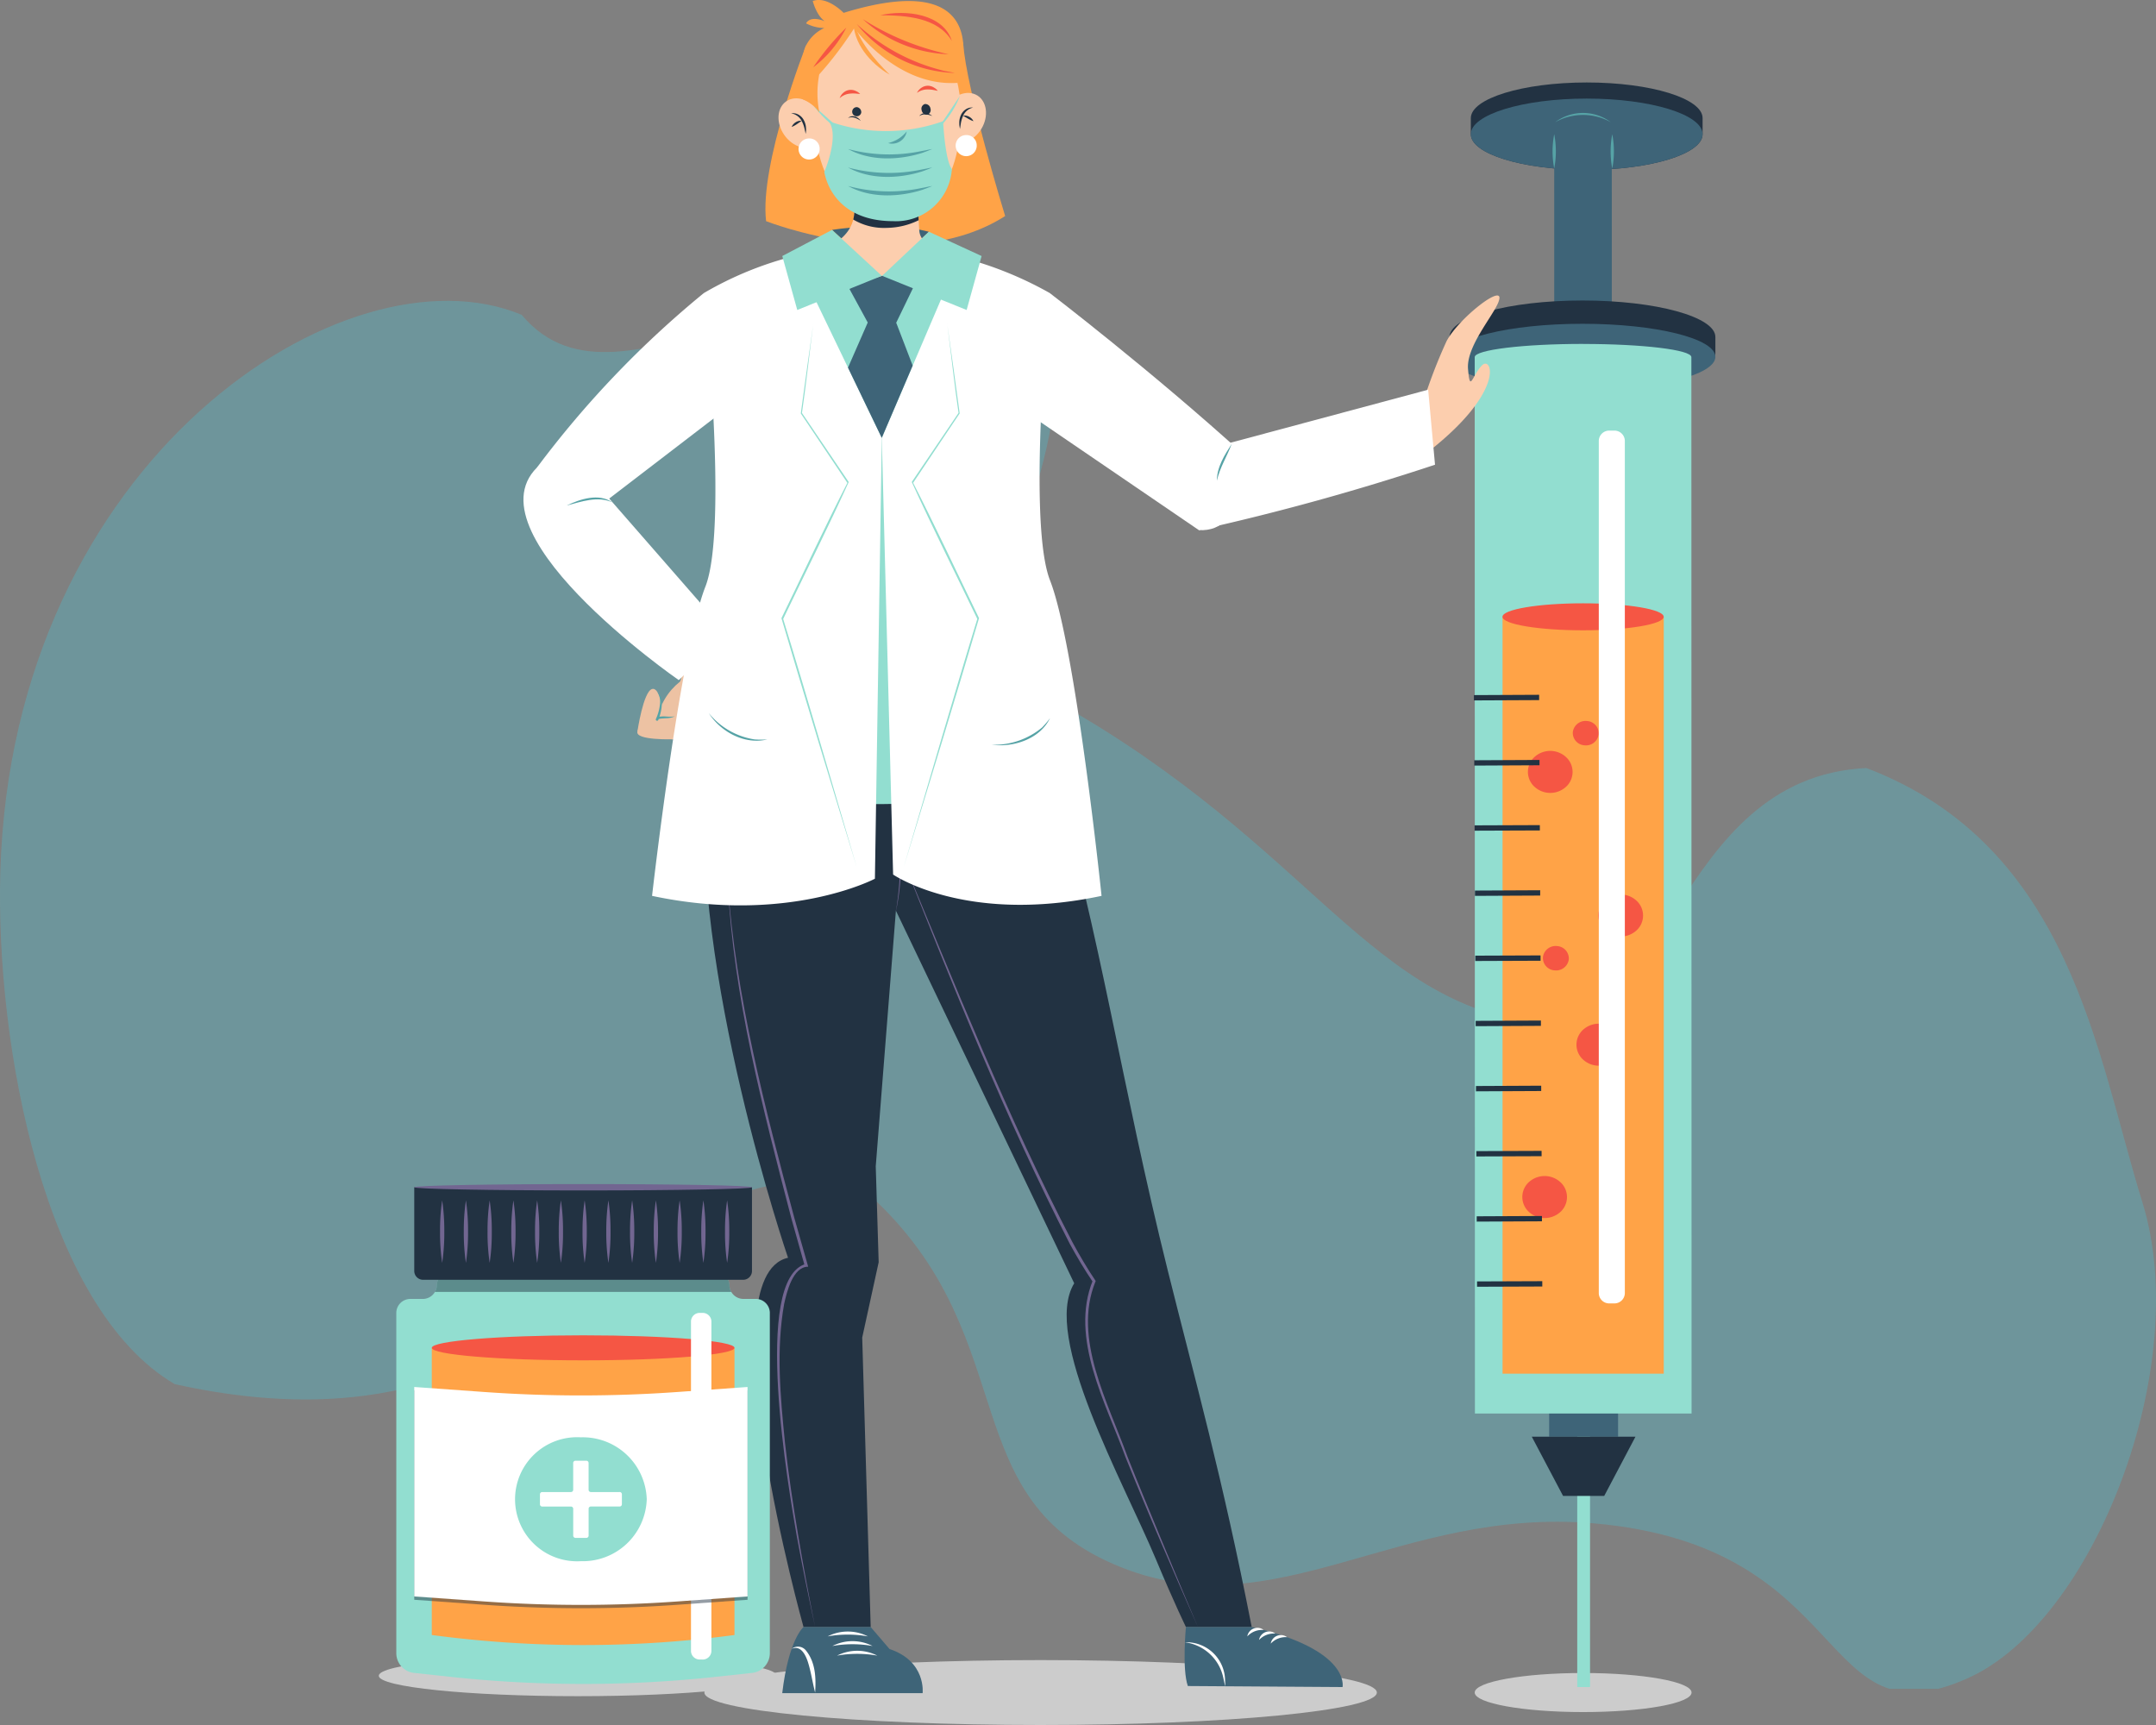 <svg xmlns="http://www.w3.org/2000/svg" xmlns:xlink="http://www.w3.org/1999/xlink" width="295" height="236" viewBox="0 0 295 236">
  <rect x="0" y="0" width="295" height="236" fill="#808080" stroke="none"/>
  <defs>
    <clipPath id="clip-path">
      <rect id="Rectangle_406767" data-name="Rectangle 406767" width="295" height="202.804" fill="#41cee2"/>
    </clipPath>
    <clipPath id="clip-path-2">
      <rect id="Rectangle_406766" data-name="Rectangle 406766" width="295.001" height="202.804" fill="#41cee2"/>
    </clipPath>
    <clipPath id="clip-path-4">
      <rect id="Rectangle_406764" data-name="Rectangle 406764" width="182.884" height="236" fill="none"/>
    </clipPath>
    <clipPath id="clip-path-6">
      <rect id="Rectangle_406761" data-name="Rectangle 406761" width="40.549" height="2.758" fill="none"/>
    </clipPath>
    <clipPath id="clip-path-7">
      <rect id="Rectangle_406762" data-name="Rectangle 406762" width="45.602" height="29.81" fill="none"/>
    </clipPath>
  </defs>
  <g id="Group_1112395" data-name="Group 1112395" transform="translate(-285 -4560.257)">
    <g id="Group_1112394" data-name="Group 1112394" transform="translate(285 4588.529)">
      <g id="Group_1112393" data-name="Group 1112393" transform="translate(0)" clip-path="url(#clip-path)">
        <g id="Group_1112392" data-name="Group 1112392" transform="translate(-0.001)">
          <g id="Group_1112391" data-name="Group 1112391" clip-path="url(#clip-path-2)">
            <g id="Group_1112390" data-name="Group 1112390" transform="translate(0.001)" opacity="0.28">
              <g id="Group_1112389" data-name="Group 1112389">
                <g id="Group_1112388" data-name="Group 1112388" clip-path="url(#clip-path)">
                  <path id="Path_887813" data-name="Path 887813" d="M293.137,136.211c-6.283-20.218-9.759-48.741-37.759-59.407C228.688,78.1,228.321,114.395,210,111.746c-24.108-3.485-31.5-26.15-69.153-46.027-12.269-6.476,11.769-40.217,0-47.583C112.44.358,85.378,31.47,71.378,14.8,47.417,4.806,1.657,34.494.046,91.013c-.68,23.863,6.073,59.643,23.86,70.077,58.806,13.046,63.81-39.547,96.139-24.879,20,19.259,10.371,40.752,33.333,49.926,21.32,8.518,38.12-8.281,64.667-6,36.022,3.1,30.337,30.555,51.232,21.175,17.232-7.736,30.829-42.677,23.86-65.1" transform="translate(-0.001 0)" fill="#41cee2"/>
                </g>
              </g>
            </g>
          </g>
        </g>
      </g>
    </g>
    <g id="Group_1112387" data-name="Group 1112387" transform="translate(336.827 4560.257)">
      <g id="Group_1112386" data-name="Group 1112386" clip-path="url(#clip-path-4)">
        <g id="Group_1112385" data-name="Group 1112385">
          <g id="Group_1112384" data-name="Group 1112384" clip-path="url(#clip-path-4)">
            <path id="Path_887690" data-name="Path 887690" d="M168.546,419.34c0,2.452-20.6,4.44-46.008,4.44s-46.007-1.988-46.007-4.44,20.6-4.441,46.007-4.441,46.008,1.988,46.008,4.441" transform="translate(-31.981 -187.78)" fill="#ccc"/>
            <path id="Path_887691" data-name="Path 887691" d="M287.275,420.8c0,1.476-6.642,2.672-14.836,2.672s-14.836-1.2-14.836-2.672,6.642-2.672,14.836-2.672,14.836,1.2,14.836,2.672" transform="translate(-107.649 -189.241)" fill="#ccc"/>
            <rect id="Rectangle_406754" data-name="Rectangle 406754" width="1.752" height="52.298" transform="translate(163.983 178.509)" fill="#92ded0"/>
            <path id="Path_887692" data-name="Path 887692" d="M288.4,25.488c0-2.694-7.1-4.877-15.857-4.876s-15.856,2.187-15.856,4.881c0,.379,0,1.823,0,2.2,0,2.694,7.1,4.877,15.857,4.876S288.4,30.384,288.4,27.69c0-.379,0-1.823,0-2.2" transform="translate(-107.265 -9.329)" fill="#223242"/>
            <path id="Path_887693" data-name="Path 887693" d="M288.4,29.512c0,2.694-7.1,4.88-15.856,4.881s-15.857-2.182-15.858-4.876,7.1-4.88,15.856-4.881S288.4,26.817,288.4,29.512" transform="translate(-107.266 -11.15)" fill="#3e6478"/>
            <path id="Path_887694" data-name="Path 887694" d="M280.228,28.079c-2.175,0-3.939.808-3.939,1.8l.006,29.876h7.877l-.006-29.877c0-1-1.764-1.8-3.938-1.8" transform="translate(-115.458 -12.708)" fill="#3e6478"/>
            <path id="Path_887695" data-name="Path 887695" d="M288.057,80.089c0-2.756-8.144-4.989-18.19-4.987s-18.189,2.237-18.188,4.993c0,.388,0,1.865,0,2.253,0,2.756,8.144,4.989,18.19,4.986s18.189-2.237,18.188-4.993c0-.388,0-1.864,0-2.253" transform="translate(-105.174 -33.991)" fill="#223242"/>
            <path id="Path_887696" data-name="Path 887696" d="M288.058,85.442c0,2.5-8.143,4.525-18.188,4.527s-18.189-2.022-18.19-4.52,8.143-4.525,18.188-4.527,18.189,2.022,18.19,4.521" transform="translate(-105.174 -36.625)" fill="#3e6478"/>
            <rect id="Rectangle_406755" data-name="Rectangle 406755" width="9.429" height="24.3" transform="translate(160.141 172.256)" fill="#3e6478"/>
            <path id="Path_887697" data-name="Path 887697" d="M272.425,85.952c-8.186,0-14.822.81-14.822,1.806l.027,144.532,29.645,0-.027-144.532c0-1-6.637-1.8-14.823-1.8" transform="translate(-107.649 -38.901)" fill="#92ded0"/>
            <rect id="Rectangle_406756" data-name="Rectangle 406756" width="22.057" height="103.535" transform="translate(153.764 84.399)" fill="#ffa347"/>
            <path id="Path_887698" data-name="Path 887698" d="M285.207,359.066l-14.187,0,4.279,8.1,5.633,0Z" transform="translate(-113.256 -162.51)" fill="#223242"/>
            <path id="Path_887699" data-name="Path 887699" d="M286.189,152.63c0,1.02-4.937,1.847-11.029,1.847s-11.029-.827-11.029-1.847,4.938-1.847,11.029-1.847,11.029.827,11.029,1.847" transform="translate(-110.378 -68.243)" fill="#f55644"/>
            <path id="Path_887700" data-name="Path 887700" d="M275.5,188.687a2.757,2.757,0,0,1-.359,4.05,3.192,3.192,0,0,1-4.307-.338,2.758,2.758,0,0,1,.359-4.05,3.192,3.192,0,0,1,4.307.338" transform="translate(-112.878 -84.937)" fill="#f55644"/>
            <path id="Path_887701" data-name="Path 887701" d="M274.182,294.937a2.758,2.758,0,0,1-.359,4.05,3.192,3.192,0,0,1-4.308-.338,2.758,2.758,0,0,1,.359-4.05,3.193,3.193,0,0,1,4.308.338" transform="translate(-112.325 -133.025)" fill="#f55644"/>
            <path id="Path_887702" data-name="Path 887702" d="M292.064,224.579a2.757,2.757,0,0,1-.359,4.05,3.191,3.191,0,0,1-4.306-.338,2.757,2.757,0,0,1,.359-4.05,3.192,3.192,0,0,1,4.307.338" transform="translate(-119.798 -101.182)" fill="#f55644"/>
            <path id="Path_887703" data-name="Path 887703" d="M286.909,256.866a2.757,2.757,0,0,1-.359,4.05,3.191,3.191,0,0,1-4.307-.338,2.758,2.758,0,0,1,.359-4.05,3.192,3.192,0,0,1,4.307.338" transform="translate(-117.644 -115.795)" fill="#f55644"/>
            <path id="Path_887704" data-name="Path 887704" d="M284.2,181.989a1.749,1.749,0,0,1-1.919,1.527,1.707,1.707,0,0,1-1.624-1.8,1.749,1.749,0,0,1,1.919-1.527,1.706,1.706,0,0,1,1.624,1.8" transform="translate(-117.281 -81.547)" fill="#f55644"/>
            <path id="Path_887705" data-name="Path 887705" d="M277.175,238.236a1.748,1.748,0,0,1-1.919,1.527,1.706,1.706,0,0,1-1.624-1.8,1.749,1.749,0,0,1,1.919-1.527,1.706,1.706,0,0,1,1.624,1.8" transform="translate(-114.345 -107.004)" fill="#f55644"/>
            <path id="Path_887706" data-name="Path 887706" d="M257.413,174.415l0-.728,8.926-.042,0,.728Z" transform="translate(-107.569 -78.59)" fill="#223242"/>
            <path id="Path_887707" data-name="Path 887707" d="M257.494,190.7l0-.728,8.927-.043,0,.728Z" transform="translate(-107.602 -85.96)" fill="#223242"/>
            <rect id="Rectangle_406757" data-name="Rectangle 406757" width="8.928" height="0.73" transform="translate(149.937 112.918) rotate(-0.216)" fill="#223242"/>
            <path id="Path_887708" data-name="Path 887708" d="M257.657,223.264l0-.728,8.927-.043,0,.728Z" transform="translate(-107.671 -100.698)" fill="#223242"/>
            <rect id="Rectangle_406758" data-name="Rectangle 406758" width="8.928" height="0.73" transform="translate(150.032 130.745) rotate(-0.216)" fill="#223242"/>
            <path id="Path_887709" data-name="Path 887709" d="M257.824,255.829l0-.728,8.927-.043,0,.728Z" transform="translate(-107.74 -115.437)" fill="#223242"/>
            <path id="Path_887710" data-name="Path 887710" d="M257.9,272.113l0-.728,8.927-.043,0,.728Z" transform="translate(-107.774 -122.807)" fill="#223242"/>
            <rect id="Rectangle_406759" data-name="Rectangle 406759" width="8.928" height="0.73" transform="translate(150.176 157.485) rotate(-0.216)" fill="#223242"/>
            <path id="Path_887711" data-name="Path 887711" d="M258.07,304.678l0-.728,8.927-.043,0,.728Z" transform="translate(-107.843 -137.546)" fill="#223242"/>
            <rect id="Rectangle_406760" data-name="Rectangle 406760" width="8.928" height="0.73" transform="translate(150.271 175.312) rotate(-0.216)" fill="#223242"/>
            <path id="Path_887712" data-name="Path 887712" d="M96.441,11.05s-6.4,16.238-5.465,24.029c0,0,19.518,7.717,32.708-.7,0,0-5.331-17.331-5.751-23.723Z" transform="translate(-37.979 -4.822)" fill="#ffa347"/>
            <path id="Path_887713" data-name="Path 887713" d="M106.541,57.052s7.441-1.257,13.247.251l-6.4,6.032Z" transform="translate(-44.522 -25.599)" fill="#3e6478"/>
            <path id="Path_887714" data-name="Path 887714" d="M244.839,89.655a71.266,71.266,0,0,1,3.6-9.6c1.616-2.989,7.267-7.47,7.215-5.864s-4.57,6.3-4.3,9.7.54.908,1.915-.481,3.408,3.707-8.127,12.415Z" transform="translate(-102.315 -33.426)" fill="#fcceae"/>
            <path id="Path_887715" data-name="Path 887715" d="M104.171,192.919l-4.255,53.952.4,13.132-2.251,10.3,1.159,39.606H90.034s-13.43-48-2.12-50.518c0,0-13.43-39.218-11.31-66.471Z" transform="translate(-31.917 -87.313)" fill="#223242"/>
            <path id="Path_887716" data-name="Path 887716" d="M82.024,220.8c1.1,15.469,5.092,30.747,9.11,45.75l1.827,6.434.07.247c-2.118,0-2.933,3.506-3.284,5.08-1.125,6.278-.52,12.714.11,19.021.466,4.225,1.1,8.433,1.8,12.631s1.49,8.384,2.322,12.563c-.9-4.166-1.761-8.34-2.525-12.531-1.038-6-6.174-35.228,1.313-37.158l-.218.252-1.813-6.442c-3.916-15.035-7.925-30.341-8.714-45.847" transform="translate(-34.277 -99.933)" fill="#726691"/>
            <path id="Path_887717" data-name="Path 887717" d="M105.946,192.37l33.483,69.964c-4.469,7.247,6.713,27.089,11.2,37.809,2.585,6.182,4.088,9.216,4.088,9.216h9c-4.04-20.65-7.746-33.77-11.477-48.737-6.424-25.763-9.069-45.428-15.925-68.915Z" transform="translate(-44.274 -86.764)" fill="#223242"/>
            <path id="Path_887718" data-name="Path 887718" d="M122.611,213.324c7.448,17.887,14.6,35.938,23.563,53.217.925,1.716,2.01,3.565,3.1,5.176l.061.1-.049.1c-3.131,7.739,1.774,16.584,4.4,23.939,1.548,3.9,3.161,7.781,4.763,11.664s3.225,7.759,4.872,11.626q-2.557-5.768-5.047-11.561t-4.843-11.638c-2.7-7.435-7.684-16.326-4.5-24.208l.012.2c-1.108-1.625-2.209-3.482-3.15-5.206-8.87-17.332-16.036-35.392-23.177-53.4" transform="translate(-51.238 -96.549)" fill="#726691"/>
            <path id="Path_887719" data-name="Path 887719" d="M121.531,219.454a42.411,42.411,0,0,0,.572-8.006,8.117,8.117,0,0,0,3.171-2.2,6.939,6.939,0,0,1-3.062,2.224,31.042,31.042,0,0,1-.68,7.982" transform="translate(-50.786 -94.704)" fill="#726691"/>
            <path id="Path_887720" data-name="Path 887720" d="M88.938,63.987l22.564.118,5.811,35.548,6.616,35.667a78,78,0,0,1-47.086.024l-.074-.024L87.823,98.412Z" transform="translate(-32.08 -28.96)" fill="#92ded0"/>
            <path id="Path_887721" data-name="Path 887721" d="M120.578,37.881s-5.645-.879-5.81-3.711c-.292-5-.461-9.081.534-12.945L106.686,5.842s-.048,11.938-.8,25.877c-.244,4.541-6.05,5.75-8.215,5.953,0,0,5.629,4.316,12.04,4.145,8.637-.24,10.864-3.935,10.864-3.935" transform="translate(-40.817 -2.644)" fill="#fcceae"/>
            <path id="Path_887722" data-name="Path 887722" d="M120.478,32.774c-.235-4.372-.289-8.053.611-11.55L112.473,5.841s-.048,11.938-.8,25.877a4.974,4.974,0,0,1-.153.959,8.245,8.245,0,0,0,4.6,1.142,10.154,10.154,0,0,0,4.353-1.044" transform="translate(-46.605 -2.644)" fill="#223242"/>
            <path id="Path_887723" data-name="Path 887723" d="M122.179,15.311s2.036,16.041-9.981,16.407c-8.493.259-10.963-10.071-9.8-19.436.747-6.039,4.9-7.2,10.324-7.475,5.695-.293,8.377,3.35,9.462,10.5" transform="translate(-42.677 -2.168)" fill="#fcceae"/>
            <path id="Path_887724" data-name="Path 887724" d="M94.552,29.289c1.015,1.724,2.974,2.531,4.376,1.8s1.716-2.719.7-4.443-2.974-2.531-4.376-1.8-1.717,2.719-.7,4.443" transform="translate(-39.263 -11.123)" fill="#fcceae"/>
            <path id="Path_887725" data-name="Path 887725" d="M96.915,28.3a1.537,1.537,0,0,1,1.009.18,1.808,1.808,0,0,1,.719.729,2.549,2.549,0,0,1,.3.937c.008.161.024.321.023.481-.018.161-.025.319-.052.476-.077-.313-.131-.617-.212-.915a4.011,4.011,0,0,0-.336-.839A1.992,1.992,0,0,0,96.915,28.3" transform="translate(-40.5 -12.796)" fill="#223242"/>
            <path id="Path_887726" data-name="Path 887726" d="M97.052,31.032a1.362,1.362,0,0,1,.527-.629,1.291,1.291,0,0,1,.392-.179.781.781,0,0,1,.444-.007c-.251.148-.436.286-.653.431a3.742,3.742,0,0,1-.711.384" transform="translate(-40.557 -13.662)" fill="#223242"/>
            <path id="Path_887727" data-name="Path 887727" d="M137.853,27.813c-.891,1.783-2.789,2.71-4.24,2.069s-1.9-2.607-1.012-4.39,2.79-2.71,4.24-2.069,1.9,2.607,1.012,4.39" transform="translate(-55.221 -10.509)" fill="#fcceae"/>
            <path id="Path_887728" data-name="Path 887728" d="M138.341,26.871a1.535,1.535,0,0,0-.994.241,1.8,1.8,0,0,0-.666.772,2.542,2.542,0,0,0-.229.954c0,.162,0,.322.011.481.029.159.047.317.086.472.055-.316.087-.624.147-.926a3.973,3.973,0,0,1,.277-.858,1.972,1.972,0,0,1,1.369-1.136" transform="translate(-57.021 -12.157)" fill="#223242"/>
            <path id="Path_887729" data-name="Path 887729" d="M138.768,29.657a1.378,1.378,0,0,0-.57-.6,1.307,1.307,0,0,0-.4-.154.785.785,0,0,0-.444.021c.261.132.455.258.681.39a3.79,3.79,0,0,0,.736.339" transform="translate(-57.397 -13.074)" fill="#223242"/>
            <path id="Path_887730" data-name="Path 887730" d="M126.491,22.42a1.747,1.747,0,0,1,.648-.734,1.562,1.562,0,0,1,.8-.255,1.615,1.615,0,0,1,.765.176c.118.064.23.141.343.212a4.052,4.052,0,0,1,.3.3c-.259-.032-.5-.1-.736-.134a4.2,4.2,0,0,0-.708-.049,2.427,2.427,0,0,0-1.416.48" transform="translate(-52.859 -9.699)" fill="#f55644"/>
            <path id="Path_887731" data-name="Path 887731" d="M108.328,23.61a1.723,1.723,0,0,1,.558-.8,1.537,1.537,0,0,1,.765-.336,1.629,1.629,0,0,1,.782.095c.125.052.246.116.366.175a4.235,4.235,0,0,1,.336.27c-.261,0-.5-.045-.747-.056a4.186,4.186,0,0,0-.71.024,2.4,2.4,0,0,0-1.351.624" transform="translate(-45.269 -10.167)" fill="#f55644"/>
            <path id="Path_887732" data-name="Path 887732" d="M110.3,29.286a1.013,1.013,0,0,1,.956-.189,1.5,1.5,0,0,1,.445.23,1.533,1.533,0,0,1,.325.353,3.087,3.087,0,0,0-.823-.422,1.427,1.427,0,0,0-.9.029" transform="translate(-46.091 -13.15)" fill="#223242"/>
            <path id="Path_887733" data-name="Path 887733" d="M112.521,27.532a.625.625,0,1,1-.594-.755.689.689,0,0,1,.594.755" transform="translate(-46.508 -12.119)" fill="#223242"/>
            <path id="Path_887734" data-name="Path 887734" d="M127.041,28.68a.989.989,0,0,1,.879-.4,1.56,1.56,0,0,1,.491.122,1.6,1.6,0,0,1,.406.267,3.183,3.183,0,0,0-.907-.221,1.408,1.408,0,0,0-.87.235" transform="translate(-53.089 -12.798)" fill="#223242"/>
            <path id="Path_887735" data-name="Path 887735" d="M128.79,26.6a.666.666,0,0,1-.427.848.709.709,0,0,1-.771-.6.666.666,0,0,1,.427-.848.709.709,0,0,1,.771.6" transform="translate(-53.309 -11.763)" fill="#223242"/>
            <path id="Path_887736" data-name="Path 887736" d="M112.337,37.26a5.817,5.817,0,0,0,2.259,1.458,8.657,8.657,0,0,0,1.324.344c.455.085.921.117,1.4.17-.233.048-.472.078-.711.109-.239,0-.483.022-.724,0a5.177,5.177,0,0,1-1.429-.281,4.365,4.365,0,0,1-1.254-.714,2.949,2.949,0,0,1-.863-1.089" transform="translate(-46.944 -16.864)" fill="#223242"/>
            <path id="Path_887737" data-name="Path 887737" d="M128.83,64.2,118.236,88.966l1.548,59.74s9.945,6.865,28.521,2.917c0,0-3.544-34.209-7.048-43.157-3.191-8.15-.048-39.321-.048-39.321A49.845,49.845,0,0,0,128.83,64.2" transform="translate(-49.409 -29.058)" fill="#fff"/>
            <path id="Path_887738" data-name="Path 887738" d="M60.036,73.229A135.629,135.629,0,0,0,37.2,97.1s3.512,5.929,9.874,4.254L63.415,88.825s.408-11.81-3.38-15.6" transform="translate(-15.547 -33.143)" fill="#fff"/>
            <path id="Path_887739" data-name="Path 887739" d="M154.472,73.229s14.084,10.765,26.753,22.3c0,0,.243,10.564-6.347,10.135l-24.9-16.986s1.6-11.017,4.5-15.446" transform="translate(-62.673 -33.143)" fill="#fff"/>
            <path id="Path_887740" data-name="Path 887740" d="M195.384,105.11,224.135,97.4l.937,10.262a330.967,330.967,0,0,1-32.317,8.939Z" transform="translate(-80.55 -44.083)" fill="#fff"/>
            <path id="Path_887741" data-name="Path 887741" d="M77.879,163.607s.41-3.062-3.17-5.615L70.4,162.678s-3.691,10.483-1.629,9.968c2.981-.744,4.412,1.306,4.627-1.674,5.232-5.734,4.481-7.365,4.481-7.365" transform="translate(-28.477 -71.506)" fill="#edc2a3"/>
            <path id="Path_887742" data-name="Path 887742" d="M71.271,170.1c-.165-3.44-6.461,2.126-5.216,5.445.914,2.436,1.007,3.115,3.064-.724,2.015-3.761,2.17-4.34,2.151-4.721" transform="translate(-27.536 -76.495)" fill="#edc2a3"/>
            <path id="Path_887743" data-name="Path 887743" d="M65.688,181.8s-5.247.183-4.905-1.06c.722-2.628,5.577-2.518,5.577-2.518Z" transform="translate(-25.394 -80.663)" fill="#edc2a3"/>
            <path id="Path_887744" data-name="Path 887744" d="M60.794,178s.793-5.424,1.989-5.815,1.72,3.954,1.72,3.954Z" transform="translate(-25.405 -77.917)" fill="#edc2a3"/>
            <path id="Path_887745" data-name="Path 887745" d="M67.706,176.245a3.092,3.092,0,0,1-1.206.249l-.6.042a1.1,1.1,0,0,0-.431.1.171.171,0,0,1-.139.2.182.182,0,0,1-.215-.131.159.159,0,0,1,.009-.1l.046-.106a6.416,6.416,0,0,0,.5-1.827,2.5,2.5,0,0,0-.382-1.821,2.3,2.3,0,0,1,.643,1.837,5.735,5.735,0,0,1-.458,1.935l-.3-.135c.28-.282.49-.194.7-.235a5.313,5.313,0,0,1,.62,0,5.285,5.285,0,0,0,1.21-.01" transform="translate(-27.208 -78.231)" fill="#56a3a6"/>
            <path id="Path_887746" data-name="Path 887746" d="M69.221,182.585a18.5,18.5,0,0,0,2.011-1.117,7.291,7.291,0,0,0,.9-.68,2.7,2.7,0,0,0,.731-.835,1.86,1.86,0,0,1-.545,1,5.291,5.291,0,0,1-.889.77,5.837,5.837,0,0,1-2.2.859" transform="translate(-28.927 -81.445)" fill="#56a3a6"/>
            <path id="Path_887747" data-name="Path 887747" d="M36.886,115.19s2.943-1.076,8.1,4.246L61.893,138.8l-6.636,6.34S24.672,123.979,36.886,115.19" transform="translate(-14.211 -52.094)" fill="#fff"/>
            <path id="Path_887748" data-name="Path 887748" d="M50.4,125c-1.979-.908-4.241-.083-6.222.438,1.818-.888,4.405-1.72,6.222-.438" transform="translate(-18.462 -56.277)" fill="#56a3a6"/>
            <path id="Path_887749" data-name="Path 887749" d="M83.7,63.987,95.67,88.868l-.943,60.312s-11.915,6.292-30.491,2.345c0,0,3.791-33.366,7.3-42.314,3.191-8.15-.2-40.164-.2-40.164A47.5,47.5,0,0,1,83.7,63.987" transform="translate(-26.843 -28.96)" fill="#fff"/>
            <path id="Path_887750" data-name="Path 887750" d="M106.937,406.633H97.748s-2.042,1.672-2.912,9.05h19.208s.522-4.36-4.525-6.037Z" transform="translate(-39.631 -184.038)" fill="#3e6478"/>
            <path id="Path_887751" data-name="Path 887751" d="M189.592,406.633s-.551,5.74.261,8.073l21.17.14s1.145-5.1-12.43-8.212Z" transform="translate(-79.152 -184.038)" fill="#3e6478"/>
            <path id="Path_887752" data-name="Path 887752" d="M77.569,178.224a9.984,9.984,0,0,0,6.269,3.6,12.322,12.322,0,0,0,1.747,0c-3.157.77-6.418-1.077-8.016-3.6" transform="translate(-32.415 -80.663)" fill="#56a3a6"/>
            <path id="Path_887753" data-name="Path 887753" d="M144.054,183.121a10.252,10.252,0,0,0,6.9-2.36,11.138,11.138,0,0,0,1.087-1.286c-1.33,2.8-4.9,4.045-7.991,3.646" transform="translate(-60.198 -81.229)" fill="#56a3a6"/>
            <path id="Path_887754" data-name="Path 887754" d="M105.33,30.295a23.38,23.38,0,0,0,15.649,0s.248,5.3,1.2,6.552a7.656,7.656,0,0,1-8.044,7.121c-6.076,0-8.777-3.439-9.413-6.729,0,0,2.132-4.938.6-6.944" transform="translate(-43.763 -13.711)" fill="#92ded0"/>
            <path id="Path_887755" data-name="Path 887755" d="M134.415,24.009A12.3,12.3,0,0,1,131.4,28.5" transform="translate(-54.912 -10.866)" fill="#92ded0"/>
            <path id="Path_887756" data-name="Path 887756" d="M102.006,26.22s2.134,2.8,3.688,3.282" transform="translate(-42.627 -11.867)" fill="#92ded0"/>
            <path id="Path_887757" data-name="Path 887757" d="M119.719,34.445a4.647,4.647,0,0,0,2.548-1.593,2.025,2.025,0,0,1-2.548,1.593" transform="translate(-50.029 -14.869)" fill="#56a3a6"/>
            <path id="Path_887758" data-name="Path 887758" d="M106.625,3.836s5.766,8.068,14.11,7.5c0,0,6.223-16.278-15.576-9.577,0,0-2.255-2.358-4.223-1.618,0,0,.661,2.655,2.273,3.053,0,0-2.392-1.356-3.189,0a5.472,5.472,0,0,0,2.5.638,5.15,5.15,0,0,0-2.5,2.393C99.052,8.063,99.6,13.6,99.6,13.6a5.094,5.094,0,0,1,2.241,1.788,13.6,13.6,0,0,1-.016-5.212,50.181,50.181,0,0,0,4.8-6.342" transform="translate(-41.557 0)" fill="#ffa347"/>
            <path id="Path_887759" data-name="Path 887759" d="M112.347,5.99a26.726,26.726,0,0,0,11.515,6.3c.615.19,1.259.245,1.892.4a17.888,17.888,0,0,1-13.408-6.7" transform="translate(-46.948 -2.711)" fill="#f55644"/>
            <path id="Path_887760" data-name="Path 887760" d="M113.775,4.791a35.865,35.865,0,0,0,11.746,4.8,18.351,18.351,0,0,1-11.746-4.8" transform="translate(-47.545 -2.168)" fill="#f55644"/>
            <path id="Path_887761" data-name="Path 887761" d="M117.895,3.543c3.486-.8,8.589-.2,9.791,3.524-1.938-3.228-6.253-3.5-9.791-3.524" transform="translate(-49.267 -1.462)" fill="#f55644"/>
            <path id="Path_887762" data-name="Path 887762" d="M106.645,6.912a15.41,15.41,0,0,1-4.52,5.417,35.312,35.312,0,0,1,4.52-5.417" transform="translate(-42.677 -3.128)" fill="#f55644"/>
            <path id="Path_887763" data-name="Path 887763" d="M111.524,5.065c.792,2.92,2.816,5.289,4.981,7.438-2.711-1.556-5-4.349-4.981-7.438" transform="translate(-46.604 -2.292)" fill="#ffa347"/>
            <path id="Path_887764" data-name="Path 887764" d="M101.554,35.954a1.443,1.443,0,1,1-1.44-1.354,1.4,1.4,0,0,1,1.44,1.354" transform="translate(-41.234 -15.66)" fill="#fff"/>
            <path id="Path_887765" data-name="Path 887765" d="M138.481,35.11a1.443,1.443,0,1,1-1.44-1.354,1.4,1.4,0,0,1,1.44,1.354" transform="translate(-56.666 -15.278)" fill="#fff"/>
            <path id="Path_887766" data-name="Path 887766" d="M105.518,408.426a6.035,6.035,0,0,1,5.5,0,15.606,15.606,0,0,0-5.5,0" transform="translate(-44.095 -184.55)" fill="#fff"/>
            <path id="Path_887767" data-name="Path 887767" d="M106.622,410.831a6.035,6.035,0,0,1,5.5,0,15.608,15.608,0,0,0-5.5,0" transform="translate(-44.556 -185.638)" fill="#fff"/>
            <path id="Path_887768" data-name="Path 887768" d="M107.727,413.235a6.035,6.035,0,0,1,5.5,0,15.6,15.6,0,0,0-5.5,0" transform="translate(-45.018 -186.726)" fill="#fff"/>
            <path id="Path_887769" data-name="Path 887769" d="M97.05,411.832a1.391,1.391,0,0,1,1.975.25c1.305,1.627,1.368,3.784,1.235,5.729-.367-1.41-.555-2.831-1-4.217-.3-.911-.952-2.306-2.214-1.762" transform="translate(-40.556 -186.25)" fill="#fff"/>
            <path id="Path_887770" data-name="Path 887770" d="M206.388,407.133a2.77,2.77,0,0,0-2.238.878,1.4,1.4,0,0,1,2.238-.878" transform="translate(-85.312 -184.135)" fill="#fff"/>
            <path id="Path_887771" data-name="Path 887771" d="M209.144,408.038a2.77,2.77,0,0,0-2.238.878,1.4,1.4,0,0,1,2.238-.878" transform="translate(-86.464 -184.545)" fill="#fff"/>
            <path id="Path_887772" data-name="Path 887772" d="M211.9,408.943a2.77,2.77,0,0,0-2.238.878,1.4,1.4,0,0,1,2.238-.878" transform="translate(-87.615 -184.955)" fill="#fff"/>
            <path id="Path_887773" data-name="Path 887773" d="M189.485,410.438a5.274,5.274,0,0,1,5.483,4.909c.015.372.038.741.035,1.107-.1-.36-.162-.719-.246-1.073a6.175,6.175,0,0,0-5.272-4.943" transform="translate(-79.184 -185.753)" fill="#fff"/>
            <path id="Path_887774" data-name="Path 887774" d="M288.866,227.031h-.629a1.425,1.425,0,0,1-1.467-1.379V109a1.425,1.425,0,0,1,1.467-1.379h.629A1.425,1.425,0,0,1,290.333,109V225.651a1.425,1.425,0,0,1-1.467,1.379" transform="translate(-119.838 -48.709)" fill="#fff"/>
            <path id="Path_887775" data-name="Path 887775" d="M276.514,29.495a6.345,6.345,0,0,1,7.616,0,7.784,7.784,0,0,0-7.616,0" transform="translate(-115.552 -12.774)" fill="#56a3a6"/>
            <path id="Path_887776" data-name="Path 887776" d="M276.129,38.232a12.3,12.3,0,0,1,0-4.684,12.3,12.3,0,0,1,0,4.684" transform="translate(-115.297 -15.184)" fill="#56a3a6"/>
            <path id="Path_887777" data-name="Path 887777" d="M289.774,38.232a12.3,12.3,0,0,1,0-4.684,12.294,12.294,0,0,1,0,4.684" transform="translate(-120.999 -15.184)" fill="#56a3a6"/>
            <path id="Path_887778" data-name="Path 887778" d="M110.3,37.241a21.6,21.6,0,0,0,10.077.274c.483-.078.956-.2,1.447-.274-.449.192-.909.366-1.373.533-3.252,1.024-7.117,1.138-10.151-.533" transform="translate(-46.091 -16.855)" fill="#56a3a6"/>
            <path id="Path_887779" data-name="Path 887779" d="M110.3,41.862a21.6,21.6,0,0,0,10.077.274c.483-.078.956-.2,1.447-.274-.449.192-.909.366-1.373.533-3.252,1.024-7.117,1.138-10.151-.533" transform="translate(-46.091 -18.946)" fill="#56a3a6"/>
            <path id="Path_887780" data-name="Path 887780" d="M110.3,46.483a21.6,21.6,0,0,0,10.077.274c.483-.078.956-.2,1.447-.274-.449.192-.909.366-1.373.533-3.252,1.024-7.117,1.138-10.151-.533" transform="translate(-46.091 -21.038)" fill="#56a3a6"/>
            <path id="Path_887781" data-name="Path 887781" d="M199.038,110.923c-.634,1.7-1.646,3.27-2.027,5.039-.023-1.82,1.043-3.525,2.027-5.039" transform="translate(-82.328 -50.203)" fill="#56a3a6"/>
            <path id="Path_887782" data-name="Path 887782" d="M99,80.922c-.515,3.991-.991,8.414-1.549,12.2l6.4,9.451c-2.841,6.234-5.982,12.5-8.968,18.731,2.927,9.494,7.2,24.226,10.062,33.94-3.011-9.794-7.375-24.082-10.3-34.042,2.948-6.06,6.1-12.835,9.02-18.516-.023-.015-6.353-9.486-6.372-9.5.543-4.089,1.134-8.173,1.71-12.259" transform="translate(-39.549 -36.625)" fill="#92ded0"/>
            <path id="Path_887783" data-name="Path 887783" d="M129.341,80.922c.576,4.086,1.167,8.17,1.71,12.259-.012-.011-6.357,9.5-6.372,9.5,2.918,5.685,6.069,12.452,9.02,18.516-2.943,9.992-7.275,24.191-10.3,34.042,2.841-9.651,7.152-24.48,10.062-33.94-2.986-6.226-6.127-12.5-8.968-18.73l6.4-9.452c-.559-3.784-1.033-8.2-1.549-12.2" transform="translate(-51.566 -36.625)" fill="#92ded0"/>
            <path id="Path_887784" data-name="Path 887784" d="M110.3,70.376l2.7,4.957h3.9l2.75-5.676-4.677-.722Z" transform="translate(-46.091 -31.199)" fill="#3e6478"/>
            <path id="Path_887785" data-name="Path 887785" d="M101.654,57.458l-6.808,3.574,2.05,7.382,11.565-4.673Z" transform="translate(-39.635 -26.005)" fill="#92ded0"/>
            <path id="Path_887786" data-name="Path 887786" d="M124.706,57.917l7.22,3.323-2.051,7.382L118.31,63.949Z" transform="translate(-49.44 -26.213)" fill="#92ded0"/>
            <path id="Path_887787" data-name="Path 887787" d="M112.991,80.623l-2.7,6.166,4.623,9.608,4.23-9.888-2.26-5.886Z" transform="translate(-46.091 -36.489)" fill="#3e6478"/>
            <path id="Path_887788" data-name="Path 887788" d="M54.46,416.509c0,1.543-12.191,2.793-27.23,2.793S0,418.051,0,416.509s12.191-2.793,27.23-2.793,27.23,1.251,27.23,2.793" transform="translate(0 -187.244)" fill="#ccc"/>
            <path id="Path_887789" data-name="Path 887789" d="M49.7,319.7h0a1.922,1.922,0,0,0-1.979-1.861H11.641A1.922,1.922,0,0,0,9.663,319.7a1.922,1.922,0,0,1-1.979,1.861H6.1A1.923,1.923,0,0,0,4.12,323.42v46.67a2.723,2.723,0,0,0,2.5,2.642l4.8.519a170,170,0,0,0,36.509,0l4.8-.519a2.723,2.723,0,0,0,2.5-2.642V323.42a1.923,1.923,0,0,0-1.979-1.861H51.68A1.922,1.922,0,0,1,49.7,319.7" transform="translate(-1.722 -143.851)" fill="#92ded0"/>
            <path id="Path_887790" data-name="Path 887790" d="M53.876,376.146h0a156.681,156.681,0,0,1-41.417,0V336.857H53.876Z" transform="translate(-5.206 -152.458)" fill="#ffa347"/>
            <path id="Path_887791" data-name="Path 887791" d="M53.876,335.442c0,.945-9.271,1.711-20.709,1.711s-20.708-.766-20.708-1.711,9.271-1.711,20.708-1.711,20.709.766,20.709,1.711" transform="translate(-5.206 -151.044)" fill="#f55644"/>
            <path id="Path_887792" data-name="Path 887792" d="M74.952,375.548H74.61a1.191,1.191,0,0,1-1.226-1.153V329.28a1.191,1.191,0,0,1,1.226-1.153h.342a1.191,1.191,0,0,1,1.226,1.153V374.4a1.191,1.191,0,0,1-1.226,1.153" transform="translate(-30.666 -148.507)" fill="#fff"/>
            <g id="Group_1112380" data-name="Group 1112380" transform="translate(7.686 173.987)" opacity="0.48">
              <g id="Group_1112379" data-name="Group 1112379">
                <g id="Group_1112378" data-name="Group 1112378" clip-path="url(#clip-path-6)">
                  <path id="Path_887793" data-name="Path 887793" d="M53.753,320.6a1.756,1.756,0,0,1-.256-.9,1.922,1.922,0,0,0-1.979-1.861H15.438a1.923,1.923,0,0,0-1.979,1.861,1.755,1.755,0,0,1-.255.9Z" transform="translate(-13.204 -317.837)" fill="#223242"/>
                </g>
              </g>
            </g>
            <path id="Path_887794" data-name="Path 887794" d="M53.307,309.386H9.586a1.209,1.209,0,0,1-1.245-1.17v-11.49h46.21v11.49a1.209,1.209,0,0,1-1.245,1.17" transform="translate(-3.486 -134.296)" fill="#223242"/>
            <path id="Path_887795" data-name="Path 887795" d="M14.694,300a28.179,28.179,0,0,1,.291,4.277,27.738,27.738,0,0,1-.291,4.278,27.594,27.594,0,0,1-.291-4.278A27.882,27.882,0,0,1,14.694,300" transform="translate(-6.019 -135.779)" fill="#726691"/>
            <path id="Path_887796" data-name="Path 887796" d="M20.275,300a28.03,28.03,0,0,1,.291,4.277,27.666,27.666,0,0,1-.291,4.278,27.666,27.666,0,0,1-.291-4.278A28.03,28.03,0,0,1,20.275,300" transform="translate(-8.351 -135.779)" fill="#726691"/>
            <path id="Path_887797" data-name="Path 887797" d="M25.857,300a28.03,28.03,0,0,1,.291,4.277,27.666,27.666,0,0,1-.291,4.278,27.666,27.666,0,0,1-.291-4.278A28.03,28.03,0,0,1,25.857,300" transform="translate(-10.684 -135.779)" fill="#726691"/>
            <path id="Path_887798" data-name="Path 887798" d="M31.439,300a28.1,28.1,0,0,1,.291,4.277,27.739,27.739,0,0,1-.291,4.278,27.667,27.667,0,0,1-.291-4.278A28.03,28.03,0,0,1,31.439,300" transform="translate(-13.016 -135.779)" fill="#726691"/>
            <path id="Path_887799" data-name="Path 887799" d="M37.021,300a28.03,28.03,0,0,1,.291,4.277,27.666,27.666,0,0,1-.291,4.278,27.666,27.666,0,0,1-.291-4.278A28.03,28.03,0,0,1,37.021,300" transform="translate(-15.349 -135.779)" fill="#726691"/>
            <path id="Path_887800" data-name="Path 887800" d="M42.6,300a28.03,28.03,0,0,1,.291,4.277,27.667,27.667,0,0,1-.291,4.278,27.666,27.666,0,0,1-.291-4.278A28.03,28.03,0,0,1,42.6,300" transform="translate(-17.681 -135.779)" fill="#726691"/>
            <path id="Path_887801" data-name="Path 887801" d="M48.184,300a28.1,28.1,0,0,1,.291,4.277,27.666,27.666,0,0,1-.291,4.278,27.666,27.666,0,0,1-.291-4.278A28.03,28.03,0,0,1,48.184,300" transform="translate(-20.014 -135.779)" fill="#726691"/>
            <path id="Path_887802" data-name="Path 887802" d="M53.766,300a28.105,28.105,0,0,1,.291,4.277,27.667,27.667,0,0,1-.291,4.278,27.666,27.666,0,0,1-.291-4.278A28.03,28.03,0,0,1,53.766,300" transform="translate(-22.347 -135.779)" fill="#726691"/>
            <path id="Path_887803" data-name="Path 887803" d="M59.348,300a28.031,28.031,0,0,1,.291,4.277,27.667,27.667,0,0,1-.291,4.278,27.667,27.667,0,0,1-.291-4.278A28.03,28.03,0,0,1,59.348,300" transform="translate(-24.679 -135.779)" fill="#726691"/>
            <path id="Path_887804" data-name="Path 887804" d="M64.929,300a28.031,28.031,0,0,1,.291,4.277,27.665,27.665,0,0,1-.291,4.278,27.665,27.665,0,0,1-.291-4.278A28.03,28.03,0,0,1,64.929,300" transform="translate(-27.011 -135.779)" fill="#726691"/>
            <path id="Path_887805" data-name="Path 887805" d="M70.511,300a28.03,28.03,0,0,1,.291,4.277,27.665,27.665,0,0,1-.291,4.278,27.666,27.666,0,0,1-.291-4.278A28.03,28.03,0,0,1,70.511,300" transform="translate(-29.344 -135.779)" fill="#726691"/>
            <path id="Path_887806" data-name="Path 887806" d="M76.093,300a28.1,28.1,0,0,1,.291,4.277,27.666,27.666,0,0,1-.291,4.278,27.666,27.666,0,0,1-.291-4.278A28.029,28.029,0,0,1,76.093,300" transform="translate(-31.677 -135.779)" fill="#726691"/>
            <path id="Path_887807" data-name="Path 887807" d="M81.675,300a28.106,28.106,0,0,1,.291,4.277,27.669,27.669,0,0,1-.291,4.278,27.666,27.666,0,0,1-.291-4.278A28.03,28.03,0,0,1,81.675,300" transform="translate(-34.009 -135.779)" fill="#726691"/>
            <g id="Group_1112383" data-name="Group 1112383" transform="translate(4.855 190.214)" opacity="0.48">
              <g id="Group_1112382" data-name="Group 1112382">
                <g id="Group_1112381" data-name="Group 1112381" clip-path="url(#clip-path-7)">
                  <path id="Path_887808" data-name="Path 887808" d="M53.943,376.135l-9.565.684a185.775,185.775,0,0,1-26.473,0l-9.564-.684V347.481l9.564.684a185.614,185.614,0,0,0,26.473,0l9.565-.684Z" transform="translate(-8.341 -347.481)" fill="#223242"/>
                </g>
              </g>
            </g>
            <path id="Path_887809" data-name="Path 887809" d="M53.943,375.3l-9.565.684a185.775,185.775,0,0,1-26.473,0L8.341,375.3V346.643l9.564.684a185.623,185.623,0,0,0,26.473,0l9.565-.684Z" transform="translate(-3.486 -156.888)" fill="#fff"/>
            <path id="Path_887810" data-name="Path 887810" d="M50.052,367.7a8.754,8.754,0,0,1-9.01,8.473,8.489,8.489,0,1,1,0-16.946,8.754,8.754,0,0,1,9.01,8.473" transform="translate(-13.386 -162.585)" fill="#92ded0"/>
            <path id="Path_887811" data-name="Path 887811" d="M48.774,369.361H44.857a.308.308,0,0,1-.317-.3v-3.684a.308.308,0,0,0-.317-.3H42.749a.308.308,0,0,0-.317.3v3.684a.308.308,0,0,1-.317.3H38.2a.308.308,0,0,0-.317.3v1.385a.308.308,0,0,0,.317.3h3.918a.308.308,0,0,1,.317.3v3.685a.308.308,0,0,0,.317.3h1.473a.308.308,0,0,0,.317-.3V371.64a.308.308,0,0,1,.317-.3h3.918a.308.308,0,0,0,.317-.3v-1.385a.308.308,0,0,0-.317-.3" transform="translate(-15.83 -165.232)" fill="#fff"/>
            <path id="Path_887812" data-name="Path 887812" d="M54.552,296.365c0,.241-10.345.436-23.105.436s-23.106-.2-23.106-.436,10.345-.436,23.106-.436,23.105.2,23.105.436" transform="translate(-3.485 -133.935)" fill="#726691"/>
          </g>
        </g>
      </g>
    </g>
  </g>
</svg>
